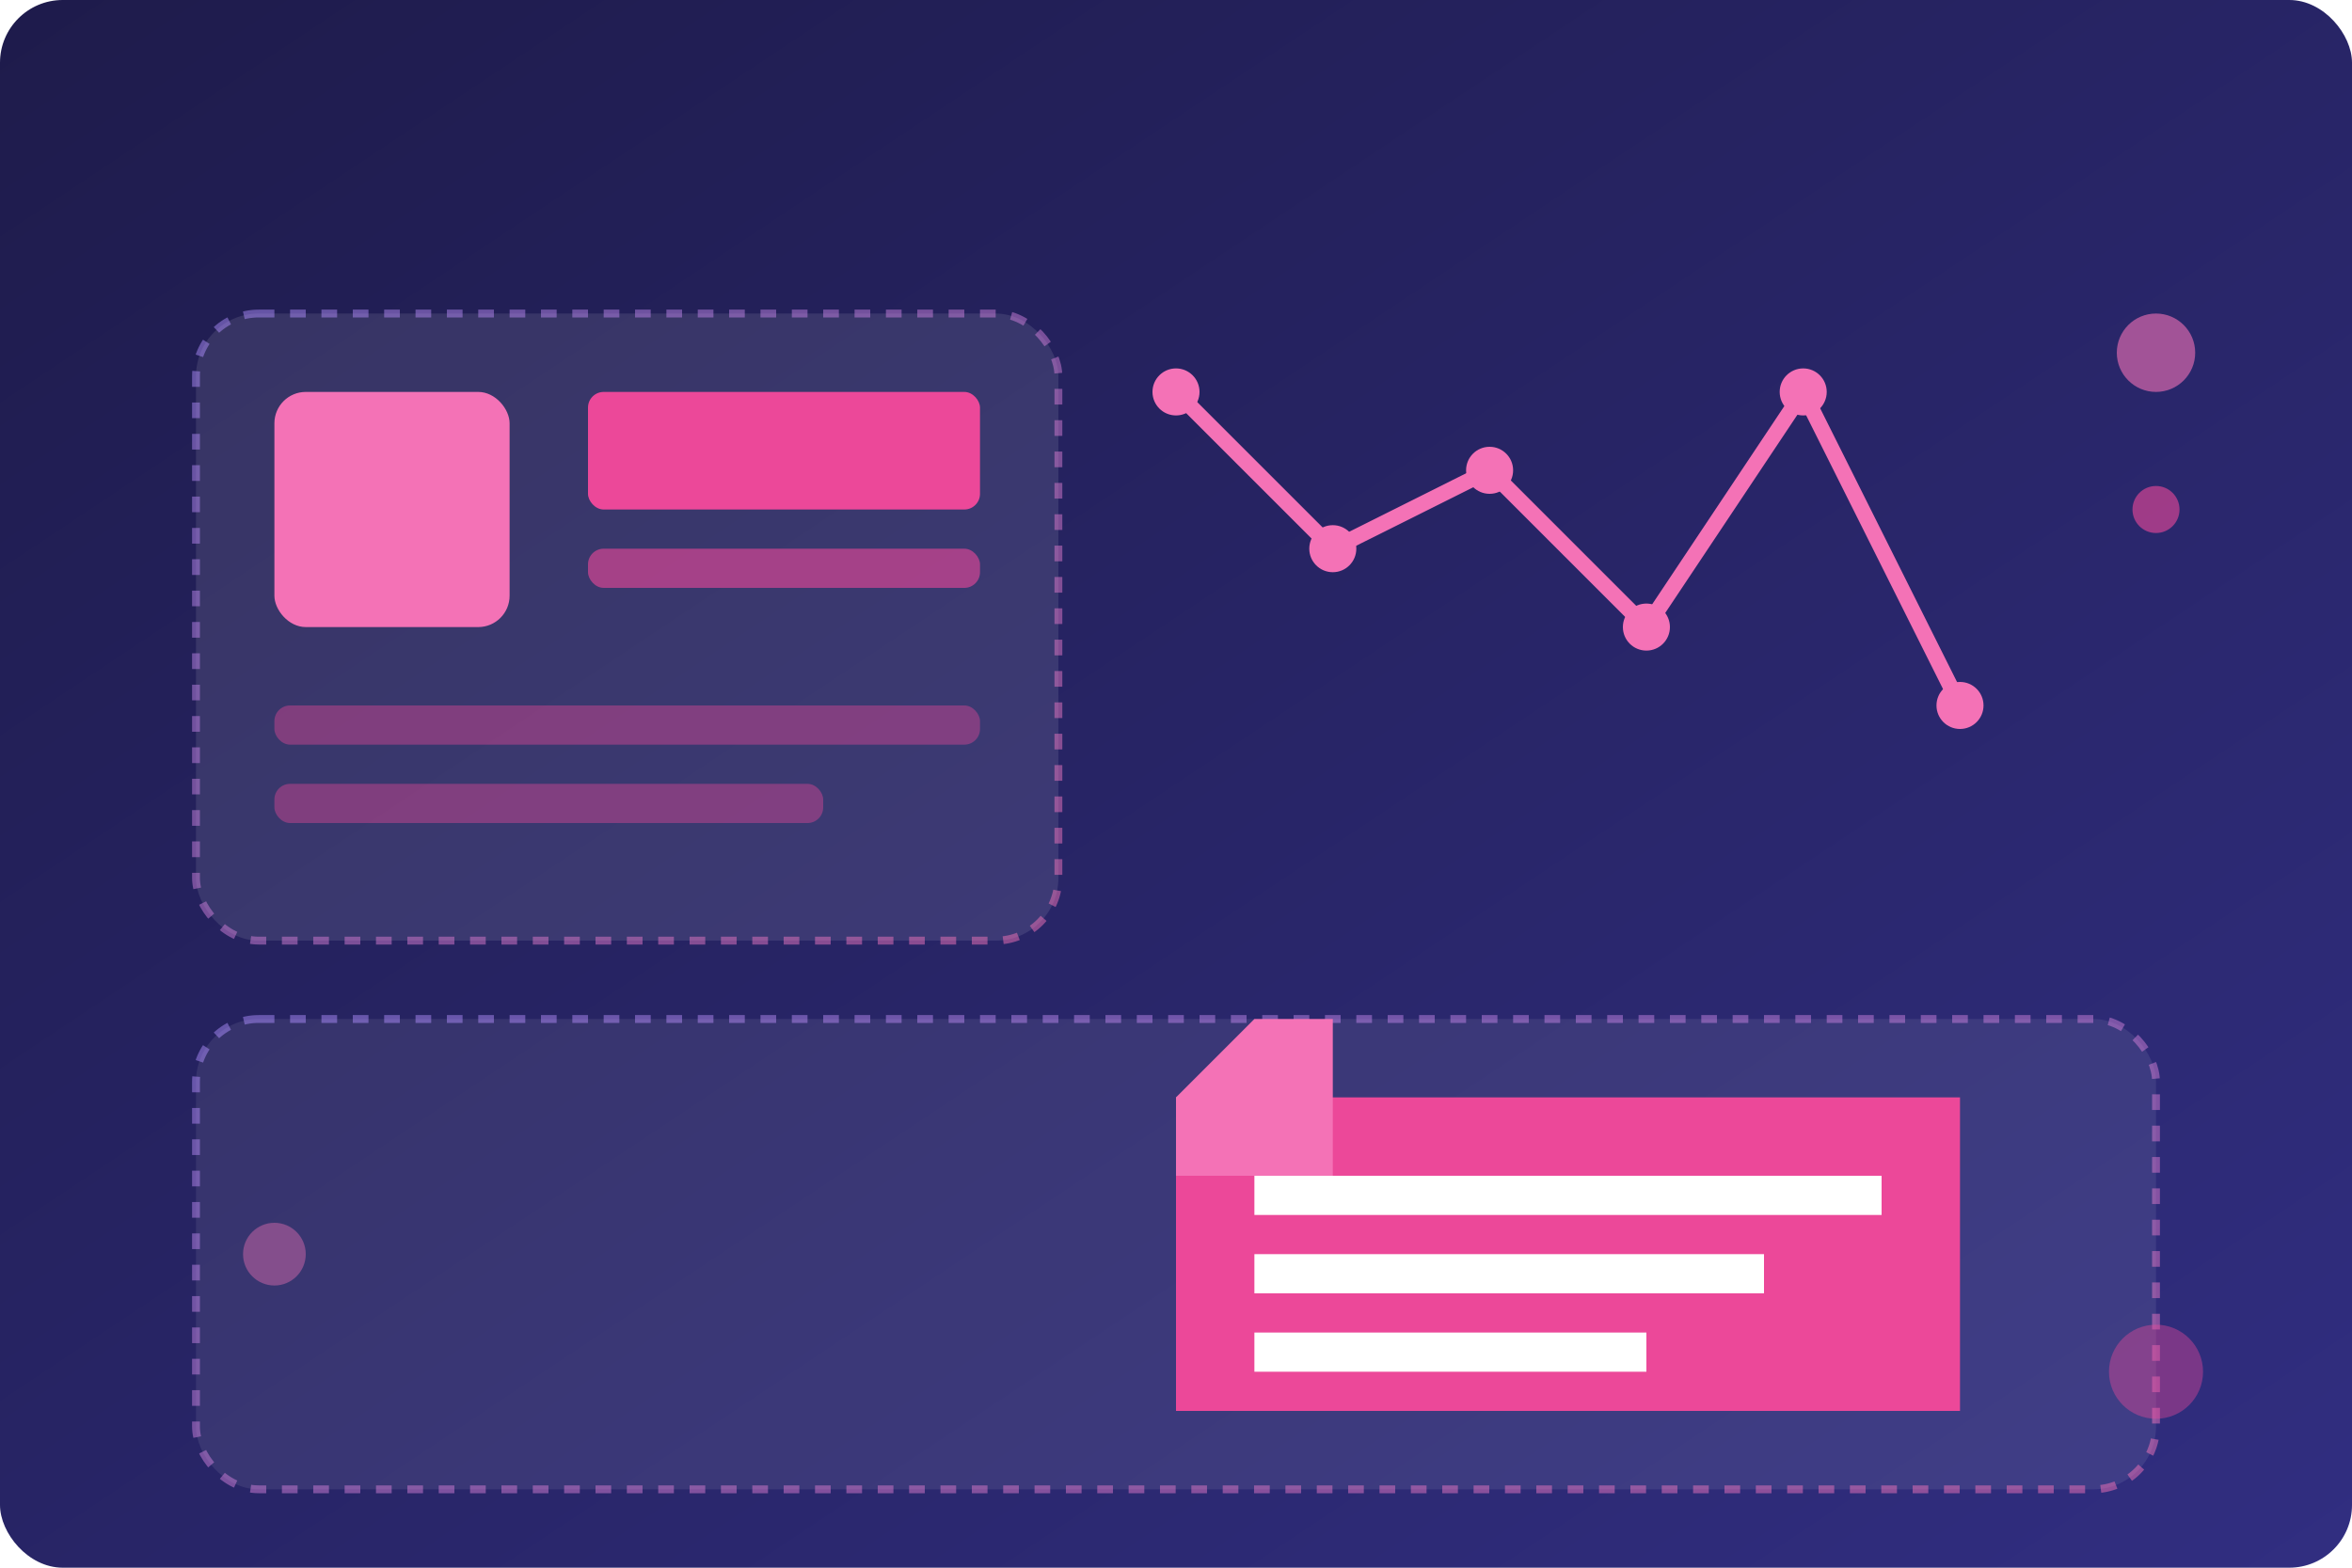 <svg width="600" height="400" viewBox="0 0 600 400" fill="none" xmlns="http://www.w3.org/2000/svg">
  <!-- Background gradient -->
  <rect width="600" height="400" rx="16" fill="url(#bg-gradient)"/>
  
  <!-- Glassmorphism card 1 -->
  <g filter="url(#glass-effect)">
    <rect x="50" y="80" width="220" height="160" rx="16" fill="rgba(255, 255, 255, 0.1)"/>
    <rect x="50" y="80" width="220" height="160" rx="16" stroke="url(#border-gradient)" stroke-width="2" stroke-dasharray="4 4"/>
  </g>
  
  <!-- Glassmorphism card 2 -->
  <g filter="url(#glass-effect)">
    <rect x="50" y="260" width="500" height="120" rx="16" fill="rgba(255, 255, 255, 0.08)"/>
    <rect x="50" y="260" width="500" height="120" rx="16" stroke="url(#border-gradient)" stroke-width="2" stroke-dasharray="4 4"/>
  </g>
  
  <!-- Dashboard elements -->
  <rect x="70" y="100" width="60" height="60" rx="8" fill="url(#gradient1)"/>
  <rect x="150" y="100" width="100" height="30" rx="4" fill="url(#gradient2)"/>
  <rect x="150" y="140" width="100" height="10" rx="4" fill="url(#gradient2)" fill-opacity="0.6"/>
  <rect x="70" y="180" width="180" height="10" rx="4" fill="url(#gradient2)" fill-opacity="0.4"/>
  <rect x="70" y="200" width="140" height="10" rx="4" fill="url(#gradient2)" fill-opacity="0.4"/>
  
  <!-- Graph visualization -->
  <path d="M300 100L340 140L380 120L420 160L460 100L500 180" stroke="url(#gradient1)" stroke-width="4" stroke-linecap="round" stroke-linejoin="round"/>
  <circle cx="300" cy="100" r="6" fill="url(#gradient1)"/>
  <circle cx="340" cy="140" r="6" fill="url(#gradient1)"/>
  <circle cx="380" cy="120" r="6" fill="url(#gradient1)"/>
  <circle cx="420" cy="160" r="6" fill="url(#gradient1)"/>
  <circle cx="460" cy="100" r="6" fill="url(#gradient1)"/>
  <circle cx="500" cy="180" r="6" fill="url(#gradient1)"/>
  
  <!-- Document icon with CV text -->
  <path d="M300 280H500V360H300V280Z" fill="url(#gradient2)"/>
  <path d="M320 300H480V310H320V300ZM320 320H450V330H320V320ZM320 340H420V350H320V340Z" fill="white"/>
  <path d="M300 280L320 260H340V300H300V280Z" fill="url(#gradient1)"/>
  
  <!-- Decorative elements -->
  <circle cx="550" cy="90" r="10" fill="url(#gradient1)" fill-opacity="0.6"/>
  <circle cx="550" cy="130" r="6" fill="url(#gradient2)" fill-opacity="0.6"/>
  <circle cx="70" cy="320" r="8" fill="url(#gradient1)" fill-opacity="0.4"/>
  <circle cx="550" cy="350" r="12" fill="url(#gradient2)" fill-opacity="0.4"/>
  
  <defs>
    <!-- Gradients -->
    <linearGradient id="gradient1" x1="0" y1="0" x2="1" y2="1" gradientUnits="userSpaceOnUse">
      <stop stop-color="#A78BFA"/>
      <stop offset="1" stop-color="#F472B6"/>
    </linearGradient>
    
    <linearGradient id="gradient2" x1="0" y1="0" x2="1" y2="1" gradientUnits="userSpaceOnUse">
      <stop stop-color="#8B5CF6"/>
      <stop offset="1" stop-color="#EC4899"/>
    </linearGradient>
    
    <linearGradient id="bg-gradient" x1="0" y1="0" x2="1" y2="1">
      <stop offset="0%" stop-color="#1E1B4B"/>
      <stop offset="100%" stop-color="#312E81"/>
    </linearGradient>
    
    <linearGradient id="border-gradient" x1="0" y1="0" x2="1" y2="1">
      <stop offset="0%" stop-color="#A78BFA" stop-opacity="0.5"/>
      <stop offset="100%" stop-color="#F472B6" stop-opacity="0.5"/>
    </linearGradient>
    
    <!-- Glass effect filter -->
    <filter id="glass-effect" x="40" y="70" width="530" height="320" filterUnits="userSpaceOnUse" color-interpolation-filters="sRGB">
      <feFlood flood-opacity="0" result="BackgroundImageFix"/>
      <feBlend mode="normal" in="SourceGraphic" in2="BackgroundImageFix" result="shape"/>
      <feGaussianBlur stdDeviation="15" result="effect1_foregroundBlur"/>
    </filter>
  </defs>
</svg>